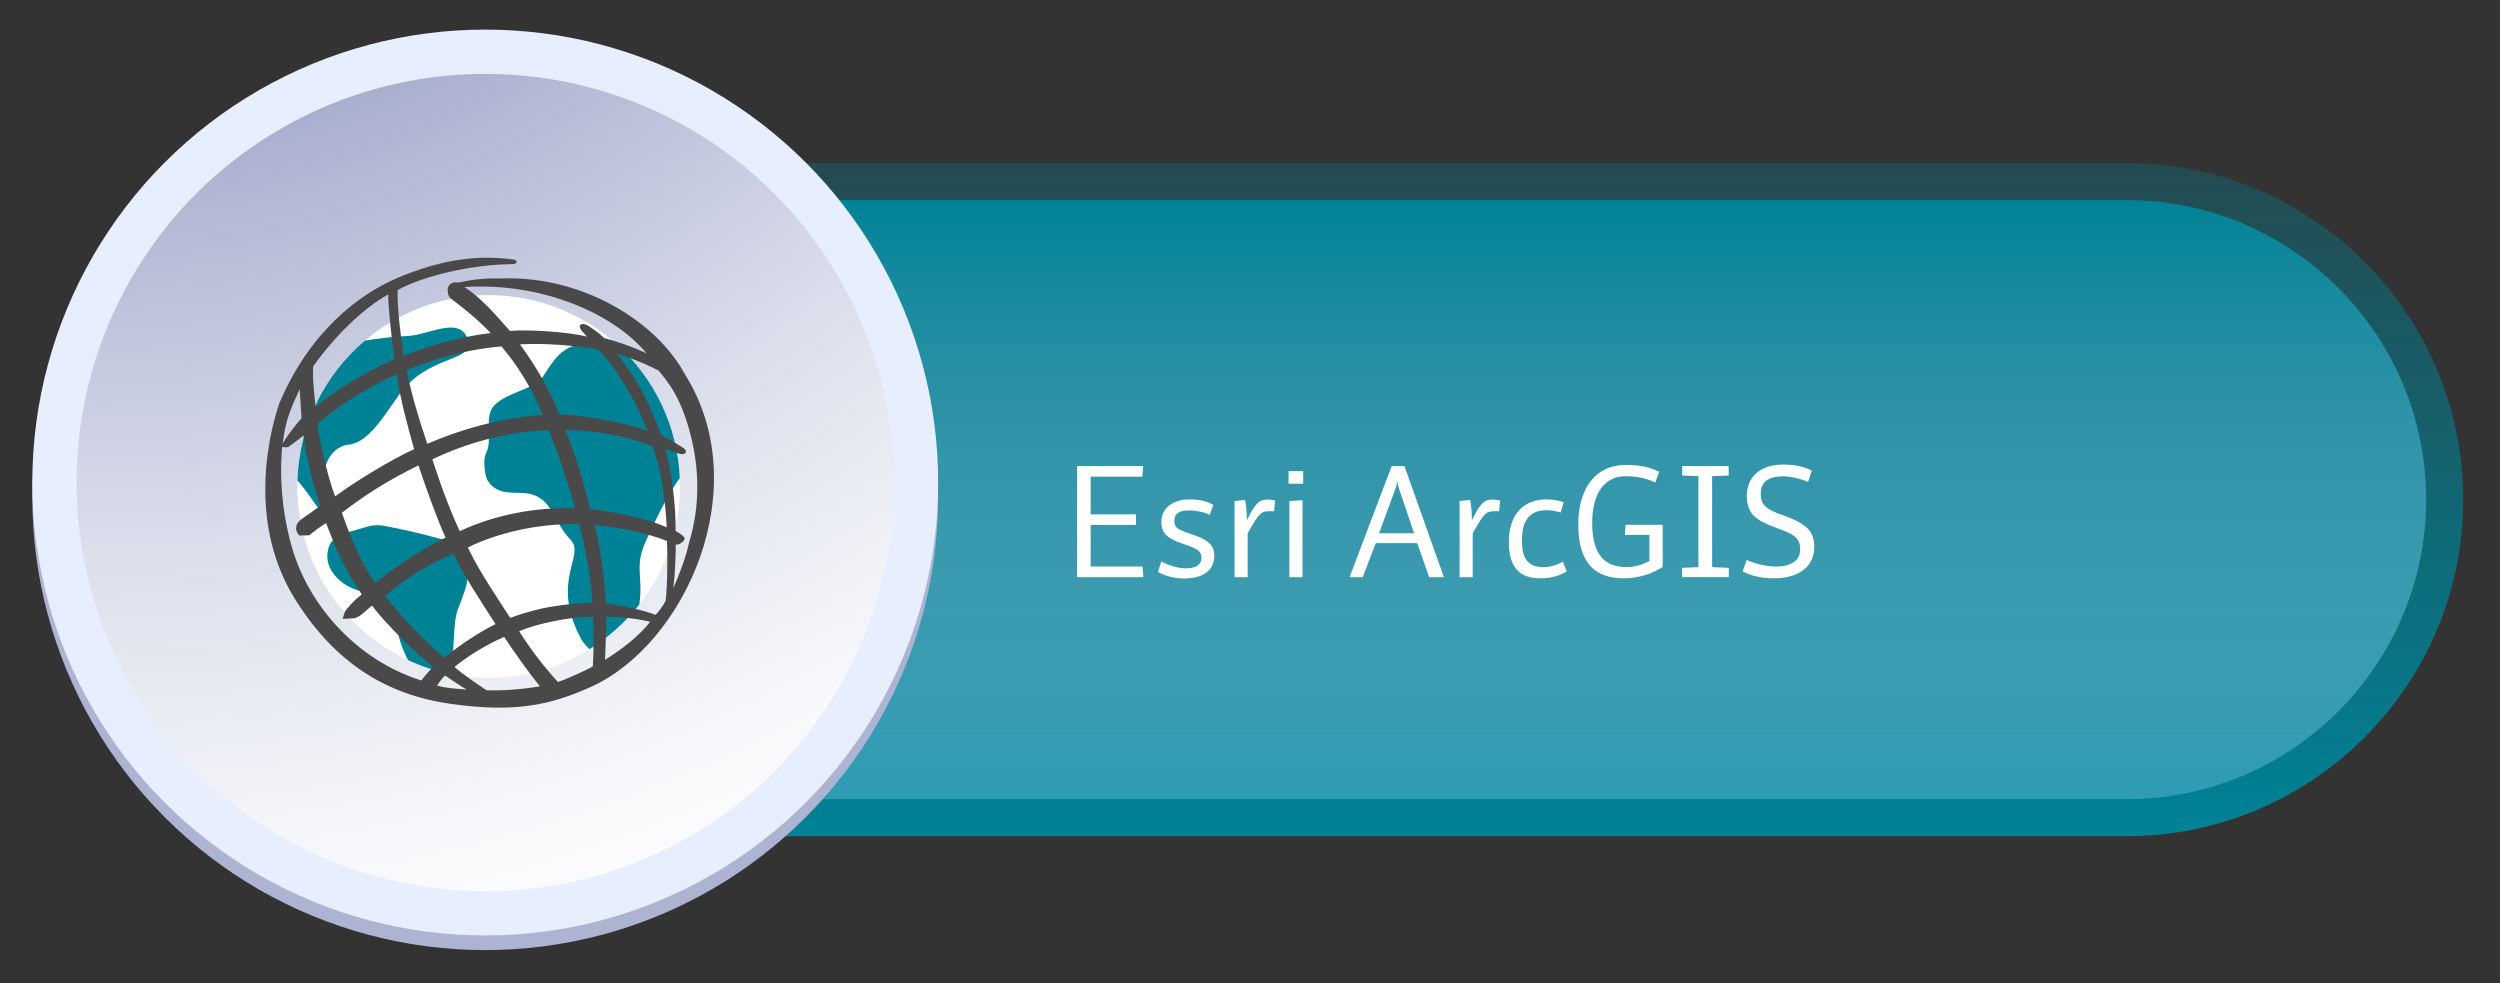 <?xml version="1.0" encoding="UTF-8"?>
<svg id="Laag_1" data-name="Laag 1" xmlns="http://www.w3.org/2000/svg" xmlns:xlink="http://www.w3.org/1999/xlink" viewBox="0 0 1222 480.66">
  <rect x="0" y="0" width="1222" height="480.66" fill="#333333" stroke="none"/>
  <defs>
    <style>
      .cls-1 {
        fill: #4a4949;
      }

      .cls-1, .cls-2, .cls-3, .cls-4, .cls-5, .cls-6, .cls-7, .cls-8 {
        stroke-width: 0px;
      }

      .cls-2 {
        fill: url(#Naamloos_verloop_19);
      }

      .cls-3 {
        fill: url(#Naamloos_verloop_9);
      }

      .cls-4 {
        fill: #adb4d2;
      }

      .cls-5 {
        fill: #fff;
      }

      .cls-6 {
        fill: url(#radial-gradient);
      }

      .cls-7 {
        fill: #008296;
      }

      .cls-8 {
        fill: #e7efff;
      }
    </style>
    <linearGradient id="Naamloos_verloop_9" data-name="Naamloos verloop 9" x1="636.44" y1="408.74" x2="636.44" y2="79.67" gradientUnits="userSpaceOnUse">
      <stop offset="0" stop-color="#008296"/>
      <stop offset="1" stop-color="#008296" stop-opacity=".3"/>
    </linearGradient>
    <linearGradient id="Naamloos_verloop_19" data-name="Naamloos verloop 19" x1="636.44" y1="390.62" x2="636.44" y2="97.79" gradientUnits="userSpaceOnUse">
      <stop offset="0" stop-color="#94e0fe" stop-opacity=".3"/>
      <stop offset="1" stop-color="#008296"/>
    </linearGradient>
    <radialGradient id="radial-gradient" cx="51.3" cy="-301.81" fx="51.3" fy="-301.81" r="801.22" gradientUnits="userSpaceOnUse">
      <stop offset="0" stop-color="#3a4a92"/>
      <stop offset=".02" stop-color="#3f4e94"/>
      <stop offset=".29" stop-color="#828cba"/>
      <stop offset=".53" stop-color="#b8bdd7"/>
      <stop offset=".73" stop-color="#dee1ed"/>
      <stop offset=".9" stop-color="#f6f7fa"/>
      <stop offset="1" stop-color="#fff"/>
    </radialGradient>
  </defs>
  <g>
    <path class="cls-3" d="m233.41,408.74c-90.72,0-164.53-73.81-164.53-164.53S142.69,79.67,233.41,79.67h806.06c90.72,0,164.53,73.81,164.53,164.53s-73.81,164.53-164.53,164.53H233.41Z"/>
    <path class="cls-2" d="m233.41,390.62c-80.74,0-146.42-65.68-146.42-146.42S152.68,97.79,233.41,97.79h806.06c80.74,0,146.42,65.68,146.42,146.42s-65.68,146.42-146.42,146.42H233.41Z"/>
    <g>
      <circle class="cls-4" cx="237.18" cy="243.01" r="221.39" transform="translate(-102.37 238.89) rotate(-45)"/>
      <circle class="cls-8" cx="237.18" cy="235.86" r="221.39"/>
      <circle class="cls-6" cx="237.18" cy="235.86" r="199.75"/>
    </g>
  </g>
  <g>
    <path class="cls-5" d="m238.87,144.27c-51.68,0-93.57,41.89-93.57,93.53s41.89,93.55,93.57,93.55,93.54-41.88,93.54-93.55-41.87-93.53-93.54-93.53Z"/>
    <path class="cls-7" d="m159.44,246.05c-4.25-14.31.67-27.71,11.28-28.77,9.53-.94,17.7-15.11,24.41-24.4,13.8-19.11,35-15.9,33.94-25.48-1.22-5.59-4.53-7.3-8.72-7.3-6.35,0-14.7,3.87-20.99,4.12-7.21.28-14.12,1.25-21.01,2.26-19.5,16.59-32.13,41-32.97,68.41,5.53,5.79,12.8,18.92,21.2,26.52l3.61-1.31c-4.12-4.79-9.88-11.11-10.75-14.05Z"/>
    <path class="cls-7" d="m224.83,266.08c-14.7-4.13-19.16-5.45-33.95-8.46-3.03-.63-4.91-.94-6.61-.94-2.63,0-4.8.75-10.09,2.3l-4,1.12c-1.61.55-2.13.64-3.61,1.31-3.44,1.54-5.92,3.87-6.5,8.9-1.04,9.08,7.59,16.21,14.87,18.28,9.25,2.65,10.01-.45,14.87,6.11,3.38,4.58,4.03,13.08,5.77,18.67.98,3.12,2.27,6.24,3.85,9.27,6.59,3.09,13.6,5.43,20.94,6.88,1.81-10.77.98-25.3,3.41-31.6,4.94-12.86,7.72-18.54,1.05-31.85Z"/>
    <path class="cls-7" d="m301.62,168.44c-1.69.48-3.82.56-6.75.03-2.51-.45-4.77-.68-6.83-.68-13.81,0-17.96,9.55-22.88,16.59-4.33,6.17-19.53,7.87-24.42,14.84-3.79,5.44.13,16.12-3.17,22.31-1.53,2.83-.83,11.07,1.03,13.76,5.86,8.52,15.59,3.78,22.91,6.88,8.9,3.7,9.94,14.08,17.35,21.65,7.43,7.58-9.47,19.27,4.32,46.86,1.48,2.96,3.18,5.14,5.02,6.61,9.32-5.8,17.52-13.18,24.28-21.79,2.08-13.91-2.62-18.39,3.27-31.14,3.63-7.86,9.83-21.48,16.53-30.71-1.13-25.84-12.71-48.95-30.67-65.19Z"/>
    <path class="cls-1" d="m208.86,216.93c15.94-6.76,33.19-12.18,56.44-14.12-5.93-14.24-12.46-24.26-20.16-33.47-17.16,1.37-32.8,6.01-46.34,11.59,1.98,10.56,5.75,23.3,10.05,36m74.22,39.19c-22.03-.26-41.24,5-54.39,11.48,5.57,11.99,16.59,27.86,20.69,34.41,7.19-2.67,14.87-4.67,20.84-5.59,5.98-.94,13.91-1.81,19.32-1.72-.98-13.95-2.61-23.38-6.46-38.57m-58.36,3.48c17.59-8.1,36.92-11.74,56.38-11.2-5.32-18.41-8.36-26.94-12.88-38.14-21.63.94-40.05,6.27-56.86,14.24,0,0,6.2,19.89,13.35,35.1m67.65-88.78c-10.79-1.97-26.54-3.21-38.19-2.51,7.94,11.01,13.78,20.63,19.26,34.31,14.77.37,34.84,4.76,43.08,8-4.91-13.09-14.25-29.71-24.14-39.81m33.55,86.93c-.65-12.14-2.51-28.38-7.02-39.69-11.93-4.8-28.25-7.79-42.57-7.92,4.42,10.32,9.55,27.53,12.05,38.6,10.36,1.25,26.55,4.19,37.54,9.01m-9.85-84.97c-15.38-18.87-50.23-34.9-89.01-32.49,8.66,5.71,15.88,14.35,22.2,21.46,9.7-.89,30.01.71,37.68,2.81-1.31-1.53-2.9-3.04-3.32-3.97-1.08-2.33,1.51-2.83,3.62-1.51,2.66,1.7,5.71,3.74,8.13,6.2,4.5,1.01,15.58,4.81,20.7,7.49m18.57,90.73c-.45,1.52-3.09,3.02-4.34,2.64.18,2.68-.45,16.06-1.14,21.18,1.84-3.8,5.38-13.25,6.45-17.25l1.5-5.86c1.49-5,6.33-22.24,1.95-44.89-4.87-25.18-13.96-34.16-17.14-38.17-8.11-4.41-20.34-8.39-20.34-8.39,11.09,15.02,14.95,22.1,21.56,39.98,3.85,2,10.85,5.85,11.7,6.94.71.83.71,2.32-1.48,2.3-1.81-.02-5.34-1.75-8.09-2.49,2.9,9.74,5.17,27.95,5,40.14,0,0,4.83,2.33,4.37,3.85m-14.15,37.05c1.58-1.57,3.97-4.94,4.89-6.92.94-7.98.96-24.37.63-29.17-9.63-3.91-24.55-7.02-35.41-7.8,3.54,12.99,5.31,32.07,5.57,38.32,5.23.51,18.4,3.18,24.32,5.57m-24.75,21.97c8.41-5.26,16.35-11.3,22.09-18.58-4.94-1.26-16.01-2.76-21.49-2.39,0,0-.18,13.13-.61,20.97m-23.03,10.86c4.18-1.36,14.87-6.2,17.09-7.66.53-8.64.44-18.42.09-24.27-11.23,0-27.06,3.28-36.12,7.09,5.25,8.46,12.51,17.8,18.94,24.83m-50.5-7.37c3.14,3.18,15.59,11.4,15.59,11.4,8.26.37,18.71-.61,26.18-1.92-4.12-4.69-14.4-19.23-17.51-24.13-7.96,3.32-18.04,9.46-24.26,14.65m-34.02-34.65c7.91,10.16,20.31,23.06,28.93,30.15,8.16-6.55,17.42-12.68,25.11-16.41-6.63-10.31-16.45-25.25-20.57-34.45-14.72,6.55-23.08,12-33.47,20.71m-21.05-40.69c5.04,14.39,9.92,25.35,16.3,34.42,7.44-6.48,22.71-16.71,34.38-22.31-3.85-8.25-9.41-23.72-13.26-35.27-15.04,7.37-26.27,14.56-37.41,23.15m-12.07-43.21c1.22,8.28,5.18,26.14,8.76,35.21,8.49-6.4,27.73-18.26,38.6-23.07-3.8-13.87-6.37-22.61-8.49-36.61-15.39,6.83-31.65,17.47-38.87,24.48m-1.86-29.49c-.54,4.2,0,11.89,1.07,21.09,8.49-7.57,24.89-17.51,38.61-23.53-1.6-10.45-3.28-27.13-3.1-31.58-12.68,6.97-26.6,20.97-36.81,35.29m41.5-43.48c18.23-7.53,35.98-11.68,56.46-8.89,2.28.31,2.08,2.25-.34,2.26l-2.88.09c-16.49.26-40.77,5.52-53.33,12.6-.27,8.39,1.32,21.7,2.99,32.17,11.42-4.77,29.05-9.71,42.47-11.17-7.61-8.11-17.96-15.73-19.19-16.62-1.25-.91-1.85-2.43-1.85-4.38.17-3.62,3.32-4.07,4.98-3.65,5.58-1.09,11.12-2.29,20.54-2.01,39.94-1.75,76.4,20.82,90.32,46.58,35.27,55.76.03,132.69-46.15,153.2-19.75,8.76-36.68,12.54-67.89,8.18-31.28-4.36-56.85-19.65-76.71-51.78-24.45-39.63-10.69-85.74-7.25-95.43,14.72-34.72,38.86-53.13,57.84-61.12m-47.1,68.63c-.41-5.99-.89-14.21-.89-14.21-4.4,9.58-7.04,15.38-8.27,26.56,3.1-5.47,9.15-12.35,9.15-12.35m64.42,121.58c-6.64-4.94-23.05-20.52-29.87-29.93-2.49,1.48-5.3,5.5-8.93,6.19l-5.55.25,1.24-3.73c1.76-2.29,4.35-5.29,8.13-8.23-8.08-11.87-11.95-20.54-17.43-34.84-3.19,1.99-5.5,3.76-8.28,5.98l-4.75.08c-2.28-2.05-2.31-5.62.88-7.88,1.3-.94,7.79-5.4,9.29-6.67-3.99-11.46-7.3-26.54-8.19-34.36-2.64,2.3-6.38,4.93-7.43,5.64-1.5.43-2.52-.06-2.96-.11-1.5,16.21.25,34.08,5.07,50.21,8.29,27.74,31.55,54.19,62.94,64.03.72-1.09,4.34-5.27,5.84-6.61m16.37,11.11c-3.11-1.76-6.98-4.52-10.61-6.93-1.5,1.33-2.72,3.29-3.92,4.86,4.15,1.43,9.75,1.54,14.53,2.07"/>
  </g>
  <g>
    <path class="cls-5" d="m526.48,282.12v-54.32h32.32l-.41,5.2h-25.27v18.4h22.15v5.2h-22.15v20.33h25.35l.41,5.2h-32.4Z"/>
    <path class="cls-5" d="m593.54,271.96c0,1.42-.27,2.78-.81,4.08-.54,1.3-1.4,2.45-2.58,3.45-1.18,1-2.7,1.79-4.55,2.38s-4.09.89-6.71.89c-2.42,0-4.7-.27-6.84-.82-2.14-.55-4.15-1.34-6.04-2.38l1.6-5.04c2.04,1,4.09,1.8,6.15,2.39,2.06.59,4.03.89,5.92.89,1.38,0,2.55-.13,3.52-.4.96-.27,1.75-.63,2.35-1.08.61-.46,1.04-.98,1.32-1.58.27-.6.41-1.23.41-1.89,0-.7-.08-1.34-.25-1.9-.17-.57-.53-1.11-1.09-1.62-.56-.51-1.36-1.02-2.39-1.52-1.04-.5-2.43-1.03-4.17-1.59-1.59-.51-2.98-1.01-4.17-1.51-1.19-.5-2.22-1.02-3.09-1.55-.87-.53-1.59-1.09-2.16-1.67-.57-.58-1.03-1.2-1.36-1.86-.33-.66-.57-1.37-.7-2.13s-.21-1.59-.21-2.49c0-1.56.31-3.01.93-4.34.62-1.33,1.52-2.48,2.71-3.45,1.18-.97,2.64-1.73,4.37-2.28,1.73-.55,3.69-.82,5.91-.82,2.34,0,4.45.22,6.33.65,1.88.44,3.58,1.1,5.12,2l-1.76,4.86c-.59-.3-1.28-.58-2.07-.84-.79-.26-1.64-.49-2.54-.68s-1.82-.35-2.77-.46c-.95-.11-1.88-.17-2.77-.17-1.38,0-2.53.13-3.45.39-.92.26-1.65.62-2.2,1.07-.55.46-.93.99-1.15,1.6-.22.61-.33,1.27-.33,1.97,0,.52.04.99.12,1.42.08.42.22.81.44,1.17.21.36.51.7.9,1.02.38.32.88.63,1.49.95.61.31,1.35.63,2.22.96.87.33,1.89.68,3.08,1.05,2.36.76,4.27,1.52,5.74,2.3,1.47.78,2.62,1.6,3.44,2.47.82.87,1.38,1.8,1.67,2.8.29,1,.44,2.1.44,3.3Z"/>
    <path class="cls-5" d="m622.75,249.95c-.3-.03-.56-.04-.78-.05-.22,0-.42-.01-.6-.02-.18,0-.34,0-.49,0h-.46c-.64,0-1.21.04-1.73.11-.51.07-1.01.23-1.47.47-.47.24-.94.6-1.42,1.07s-1,1.11-1.57,1.91c-.57.8-1.21,1.79-1.91,2.97-.7,1.18-1.52,2.6-2.46,4.27v21.45h-6.41v-37.21l5.06-.55c.14.3.27.78.37,1.44.1.66.2,1.43.28,2.32.08.89.15,1.88.21,2.95s.08,2.17.1,3.29c.68-1.43,1.31-2.68,1.89-3.73s1.15-1.96,1.68-2.71c.53-.75,1.05-1.37,1.54-1.86.49-.48,1-.86,1.51-1.14.51-.28,1.05-.47,1.6-.58.55-.1,1.14-.16,1.77-.16.77,0,1.5.05,2.19.16.69.1,1.24.21,1.64.33l-.55,5.27Z"/>
    <path class="cls-5" d="m629.84,236.44v-6.15h7.15v6.15h-7.15Zm.41,45.68v-37.21l6.41-.39v37.6h-6.41Z"/>
    <path class="cls-5" d="m698.57,282.12l-5.84-16.64h-20.23l-6.41,16.64h-6.41l20.57-54.32h6.25l19.28,54.32h-7.21Zm-24.47-21.45h17.11l-7.36-21.76c-.27-.85-.48-1.65-.61-2.4-.13-.75-.2-1.39-.2-1.91,0,.26-.02.56-.07.9-.05.34-.11.7-.2,1.07-.08.38-.19.77-.3,1.17-.12.4-.25.79-.39,1.17l-7.99,21.76Z"/>
    <path class="cls-5" d="m732.75,249.95c-.3-.03-.56-.04-.78-.05-.22,0-.42-.01-.6-.02-.18,0-.34,0-.49,0h-.46c-.64,0-1.21.04-1.73.11-.51.07-1.01.23-1.47.47-.47.24-.94.6-1.42,1.07s-1,1.11-1.57,1.91c-.57.8-1.21,1.79-1.91,2.97-.7,1.18-1.52,2.6-2.46,4.27v21.45h-6.41v-37.21l5.06-.55c.14.3.27.78.37,1.44.1.66.2,1.43.28,2.32.08.89.15,1.88.21,2.95s.08,2.17.1,3.29c.68-1.43,1.31-2.68,1.89-3.73s1.15-1.96,1.68-2.71c.53-.75,1.05-1.37,1.54-1.86.49-.48,1-.86,1.51-1.14.51-.28,1.05-.47,1.6-.58.55-.1,1.14-.16,1.77-.16.77,0,1.5.05,2.19.16.69.1,1.24.21,1.64.33l-.55,5.27Z"/>
    <path class="cls-5" d="m762.89,250.52c-.6-.2-1.21-.36-1.84-.51-.62-.14-1.24-.26-1.85-.35-.61-.09-1.19-.16-1.75-.2-.56-.04-1.07-.06-1.54-.06-2.06,0-3.84.31-5.34.92-1.5.61-2.75,1.54-3.74,2.79-.99,1.25-1.72,2.82-2.2,4.7-.48,1.88-.71,4.09-.71,6.63,0,2.17.2,4.07.61,5.67.4,1.61,1.03,2.94,1.88,3.99.85,1.05,1.93,1.84,3.26,2.35,1.33.51,2.91.77,4.75.77,1.65,0,3.28-.23,4.87-.68,1.59-.46,3.14-1.11,4.64-1.95l1.91,4.73c-1.81,1.08-3.78,1.91-5.9,2.49-2.12.58-4.47.87-7.05.87-2.44,0-4.61-.32-6.51-.97-1.91-.64-3.52-1.67-4.83-3.09-1.32-1.41-2.31-3.25-3-5.51-.68-2.26-1.03-5-1.03-8.21,0-3.44.45-6.46,1.34-9.05.89-2.6,2.14-4.77,3.75-6.5,1.61-1.74,3.53-3.05,5.75-3.93s4.67-1.32,7.32-1.32c1.69,0,3.23.11,4.62.33,1.39.22,2.72.59,4.01,1.11l-1.43,4.96Z"/>
    <path class="cls-5" d="m808.71,279.34c-1.45.67-2.97,1.26-4.57,1.76-1.6.5-3.28.89-5.03,1.17-1.75.28-3.56.42-5.42.42-3.59,0-6.77-.5-9.54-1.51-2.77-1.01-5.09-2.58-6.97-4.73-1.88-2.14-3.3-4.88-4.27-8.21-.96-3.33-1.45-7.32-1.45-11.95s.51-8.39,1.54-11.96c1.03-3.57,2.53-6.63,4.51-9.16,1.98-2.53,4.41-4.49,7.3-5.86,2.89-1.37,6.19-2.06,9.9-2.06,1.8,0,3.43.07,4.89.2,1.46.13,2.83.33,4.11.61,1.28.27,2.51.62,3.69,1.04,1.18.42,2.4.93,3.63,1.51l-1.91,5.2c-2.24-1-4.53-1.76-6.88-2.27-2.35-.51-4.89-.76-7.61-.76s-4.91.51-6.94,1.53c-2.04,1.02-3.75,2.51-5.15,4.46-1.39,1.95-2.46,4.34-3.19,7.17-.74,2.83-1.1,6.04-1.1,9.63,0,2.71.18,5.12.55,7.25.36,2.12.89,3.98,1.57,5.58.68,1.6,1.52,2.95,2.5,4.07.98,1.12,2.09,2.03,3.31,2.72,1.22.7,2.56,1.2,4.01,1.51,1.45.31,2.99.47,4.62.47,1.04,0,2.04-.06,2.99-.18.95-.12,1.89-.3,2.81-.54.92-.24,1.85-.54,2.77-.9.92-.36,1.88-.78,2.85-1.26v-12.81h-11.99l.31-4.96h18.16v20.64c-1.24.78-2.58,1.51-4.02,2.18Z"/>
    <path class="cls-5" d="m844.98,232.43l-8.09.33v44.47l8.16.33v4.55h-22.87v-4.55l7.99-.33v-44.47l-7.91-.33v-4.63h22.71v4.63Z"/>
    <path class="cls-5" d="m886.82,267.39c0,2.24-.42,4.3-1.27,6.17-.85,1.88-2.1,3.49-3.76,4.83s-3.71,2.4-6.16,3.15c-2.45.75-5.27,1.13-8.48,1.13-1.54,0-2.99-.07-4.37-.21-1.37-.14-2.69-.35-3.95-.63-1.26-.28-2.47-.63-3.63-1.04-1.17-.42-2.31-.9-3.43-1.46l2.01-5.61c1,.46,2.09.88,3.26,1.27s2.39.73,3.65,1.02c1.26.29,2.55.51,3.86.67,1.31.16,2.59.24,3.86.24,1.91,0,3.59-.21,5.04-.62,1.45-.42,2.65-1,3.6-1.74s1.68-1.62,2.16-2.64c.48-1.02.72-2.12.72-3.32,0-.82-.06-1.58-.18-2.27-.12-.69-.34-1.33-.65-1.92-.32-.59-.76-1.15-1.31-1.68-.55-.53-1.27-1.05-2.15-1.56-.88-.51-1.94-1.03-3.17-1.55-1.24-.52-2.7-1.07-4.38-1.66-2.58-.92-4.77-1.87-6.58-2.82-1.81-.96-3.28-2.03-4.41-3.23-1.13-1.2-1.96-2.56-2.47-4.09-.51-1.53-.77-3.32-.77-5.38s.35-4.11,1.05-5.98c.7-1.86,1.78-3.49,3.24-4.87,1.46-1.39,3.31-2.48,5.55-3.29,2.24-.81,4.9-1.21,7.99-1.21,2.79,0,5.35.24,7.7.73s4.42,1.26,6.23,2.31l-1.84,5.43c-1.05-.44-2.12-.83-3.2-1.17-1.08-.34-2.14-.62-3.17-.85-1.04-.23-2.03-.4-3-.52-.96-.12-1.87-.18-2.71-.18-2.04,0-3.77.2-5.17.6-1.4.4-2.54.97-3.41,1.71-.87.74-1.5,1.65-1.88,2.71-.38,1.07-.58,2.27-.58,3.61,0,.78.06,1.51.17,2.19.11.68.31,1.31.61,1.9.29.59.69,1.15,1.19,1.68.5.53,1.15,1.04,1.93,1.54.79.5,1.73,1,2.84,1.49,1.11.5,2.41,1,3.91,1.52,2.11.73,3.96,1.46,5.54,2.19,1.58.73,2.95,1.47,4.1,2.23,1.15.76,2.11,1.54,2.86,2.35.75.81,1.35,1.68,1.8,2.59.44.91.75,1.88.94,2.91.18,1.03.27,2.14.27,3.32Z"/>
  </g>
</svg>